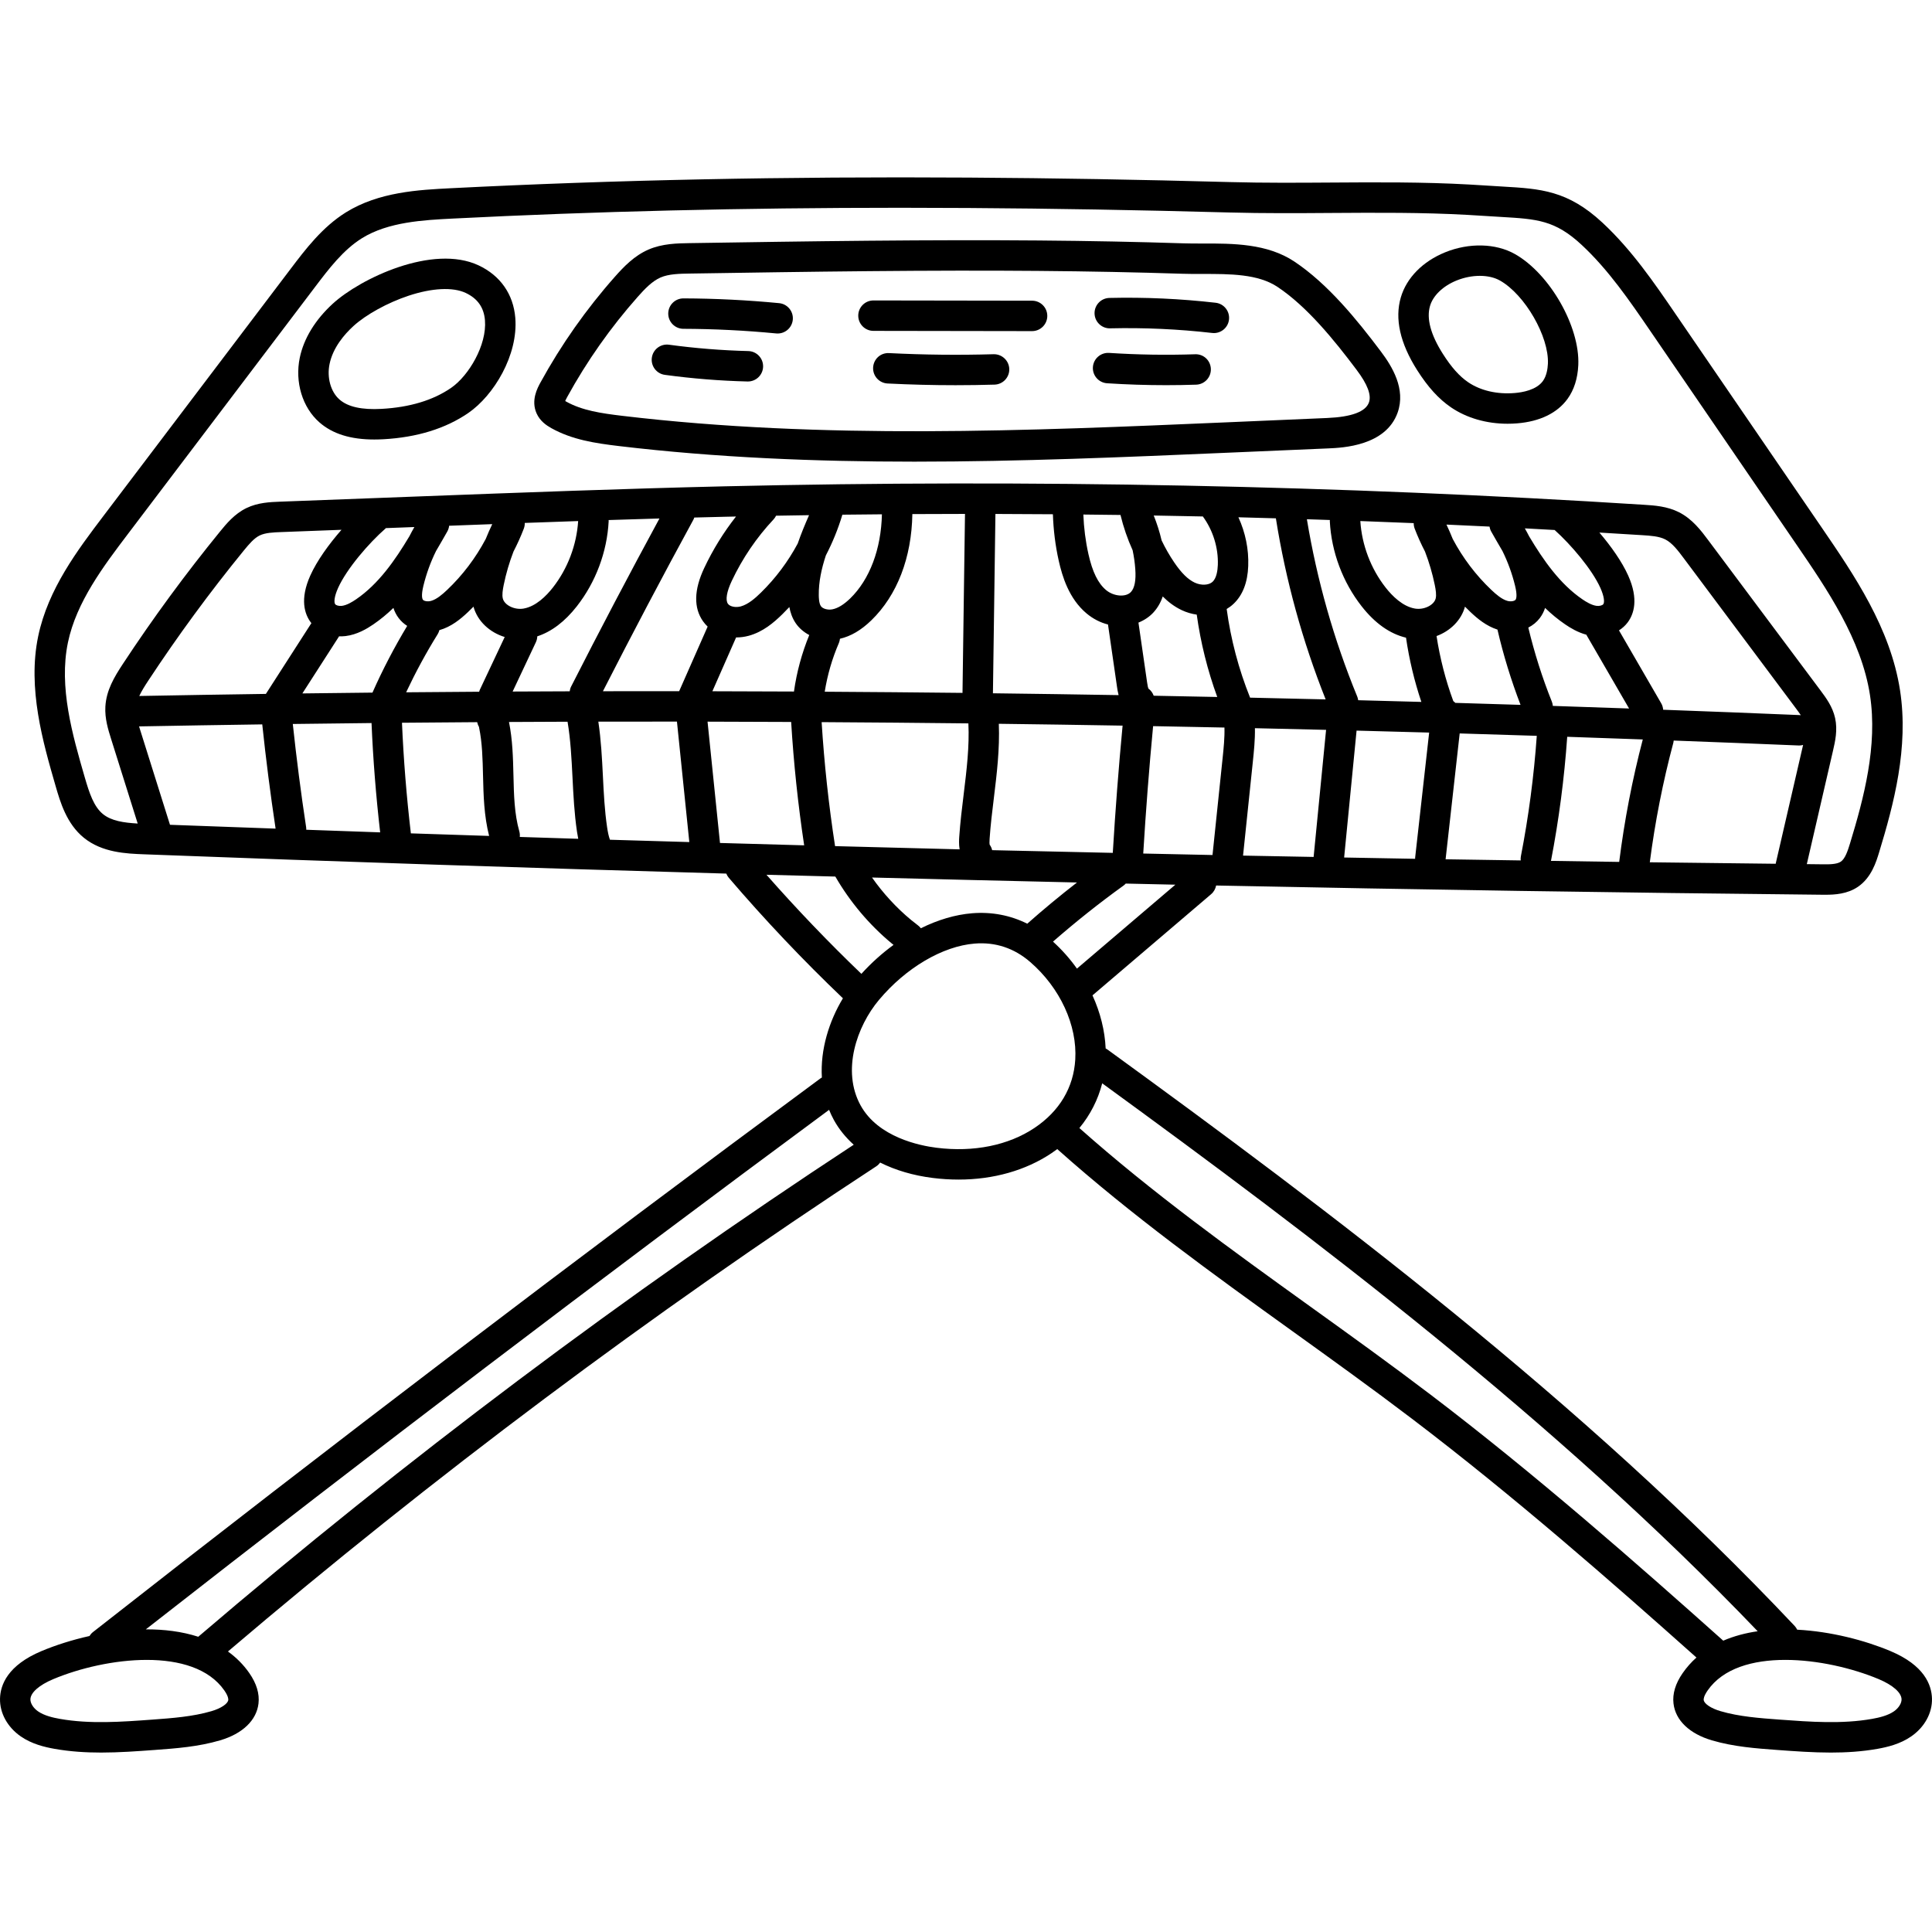 <svg height="512pt" viewBox="0 -47 512 512" width="512pt" xmlns="http://www.w3.org/2000/svg"><path d="m146.148 66.484c5.488 3.055 11.574 3.977 17.848 4.723 25.977 3.09 52.184 4.137 78.316 4.137 27.938 0 55.785-1.195 83.148-2.375l26.598-1.141c3.758-.164 15.191-.656 18.328-9.484 2.223-6.27-1.465-12.242-4.434-16.188-6.367-8.473-14.07-17.93-22.922-23.832-7.215-4.816-16.324-4.805-24.297-4.789-1.809 0-3.523.004-5.148-.051-24.332-.785-50.078-.996-83.477-.688-15.809.145-31.875.395-47.41.637-3.191.051-7.168.113-10.844 1.703-3.762 1.629-6.551 4.555-8.867 7.164-7.602 8.574-14.25 18.012-19.754 28.055-.777 1.414-2.59 4.723-1.035 8.195.914 2.043 2.59 3.176 3.949 3.934zm4.152-8.25c5.219-9.52 11.516-18.461 18.715-26.582 1.824-2.055 3.793-4.141 6.043-5.117 2.203-.953 5.031-.996 7.766-1.039 15.523-.242 31.57-.492 47.355-.637 33.281-.309 58.926-.094 83.145.688 1.762.059 3.621.055 5.418.051 7.199-.004 14.633-.02 19.812 3.434 7.844 5.234 14.992 14.043 20.953 21.973 2.902 3.855 3.973 6.684 3.277 8.645-.875 2.457-4.602 3.848-11.074 4.125l-26.598 1.145c-52.637 2.262-107.062 4.602-160.168-1.715-5.648-.672-10.664-1.418-14.875-3.766-.109-.062-.203-.113-.281-.16.094-.234.25-.566.512-1.043zm0 0"/><path d="m84.656 64.938c3.477 3.043 8.246 4.535 14.523 4.535.777 0 1.574-.023 2.395-.066 8.945-.492 16.523-2.836 22.527-6.961 6.754-4.641 13.262-15.344 12.457-25.223-.512-6.258-3.965-11.191-9.719-13.895-12.121-5.691-31.305 3.438-38.641 10.148-4.656 4.262-7.684 9.211-8.75 14.305-1.352 6.473.691 13.207 5.207 17.156zm2.688-15.508c.906-4.332 3.926-7.832 6.301-10.004 3.336-3.055 9.082-6.215 14.629-8.055 6.23-2.066 11.746-2.336 15.137-.746 3.16 1.488 4.832 3.859 5.109 7.258.535 6.555-4.305 14.703-8.984 17.918-4.766 3.277-10.961 5.145-18.406 5.555-5.27.289-8.922-.523-11.164-2.484-2.324-2.035-3.379-5.828-2.621-9.441zm0 0"/><path d="m384.57 60.98c4.156 2.816 9.391 4.316 14.949 4.316.844 0 1.703-.035 2.562-.105 5.984-.488 10.59-2.719 13.309-6.449 1.742-2.395 2.711-5.418 2.875-8.984.465-10.188-7.547-24.219-16.809-29.438-5.062-2.855-12.145-3.031-18.488-.453-5.938 2.414-10.215 6.766-11.734 11.945-1.656 5.652-.207 12.129 4.312 19.258 2.883 4.539 5.75 7.688 9.023 9.91zm-5.602-26.898c.812-2.762 3.441-5.285 7.035-6.746 4.055-1.645 8.566-1.645 11.496.004 6.621 3.734 13.035 14.863 12.711 22.047-.062 1.348-.348 3.242-1.336 4.602-1.727 2.367-5.406 3-7.453 3.164-4.676.387-9.055-.629-12.328-2.848-2.328-1.578-4.469-3.98-6.738-7.555-3.223-5.078-4.359-9.34-3.387-12.668zm0 0"/><path d="m181.109 40.137c8.176.027 16.449.438 24.586 1.227.133.012.266.016.395.016 2.051 0 3.805-1.559 4.008-3.641.215-2.219-1.41-4.188-3.625-4.402-8.387-.809-16.91-1.234-25.336-1.262-.008 0-.012 0-.016 0-2.219 0-4.023 1.797-4.031 4.02-.004 2.227 1.793 4.035 4.02 4.043zm0 0"/><path d="m176.195 52.34c7.238.988 14.605 1.578 21.906 1.758h.098c2.184 0 3.977-1.742 4.031-3.934.055-2.223-1.707-4.074-3.934-4.129-7-.172-14.07-.738-21.012-1.684-2.211-.297-4.238 1.246-4.539 3.449-.301 2.207 1.246 4.238 3.449 4.539zm0 0"/><path d="m231.469 40.684 42.035.066h.008c2.223 0 4.027-1.801 4.031-4.027.004-2.227-1.801-4.031-4.027-4.035l-42.035-.066h-.004c-2.223 0-4.027 1.801-4.031 4.023-.004 2.227 1.797 4.035 4.023 4.039zm0 0"/><path d="m263.32 46.871c-9.199.27-18.52.168-27.703-.297-2.27-.121-4.117 1.602-4.23 3.824-.113 2.223 1.598 4.117 3.824 4.23 5.969.301 11.996.453 18.012.453 3.453 0 6.902-.051 10.336-.152 2.223-.062 3.977-1.922 3.91-4.145s-1.938-3.961-4.148-3.914zm0 0"/><path d="m294.098 40.016c.031 0 .062 0 .094-.004 9.004-.211 18.102.203 27.039 1.227.156.02.312.027.465.027 2.023 0 3.766-1.516 4-3.57.254-2.211-1.332-4.211-3.543-4.465-9.309-1.066-18.773-1.496-28.148-1.277-2.227.051-3.988 1.898-3.938 4.125.055 2.191 1.848 3.938 4.031 3.938zm0 0"/><path d="m293.391 54.57c5.176.336 10.406.504 15.625.504 2.664 0 5.328-.043 7.977-.133 2.227-.074 3.969-1.938 3.898-4.16-.074-2.227-1.898-3.984-4.164-3.898-7.578.254-15.254.133-22.812-.359-2.215-.133-4.141 1.539-4.285 3.762-.145 2.219 1.539 4.137 3.762 4.285zm0 0"/><path d="m500.996 390.555c-6.797-2.855-15.777-5.203-24.723-5.672-.172-.348-.379-.684-.66-.98-56.34-59.766-123.57-110.211-182.164-152.797-.141-.102-.289-.176-.438-.258-.211-4.734-1.418-9.527-3.492-14.066l31.445-26.816c.723-.617 1.156-1.434 1.324-2.297 53.652 1.086 107.238 1.91 160.562 2.445.281.004.582.004.895.004 2.48 0 5.809-.184 8.633-2.109 3.566-2.434 4.844-6.621 5.605-9.125 3.906-12.82 7.875-27.766 5.555-42.891-2.539-16.547-12.23-30.707-20.777-43.199l-38.73-56.594c-5.715-8.355-11.625-16.992-19.363-24.191-9.211-8.566-16.434-8.988-26.426-9.57-1.074-.062-2.195-.129-3.367-.207-1.82-.121-3.641-.234-5.465-.332-12.246-.688-24.613-.602-36.57-.523-8.777.059-17.848.117-26.789-.125-24.316-.664-46.961-1.051-69.227-1.191-48.93-.309-93.859.613-137.363 2.82-8.48.43-19.035.965-27.77 6.383-6.266 3.895-10.734 9.793-14.68 15l-49.543 65.391c-6.91 9.121-14.742 19.461-17.348 31.953-2.879 13.801 1.273 28.145 4.609 39.672 1.223 4.223 2.898 10.012 7.496 13.738 4.883 3.957 11.262 4.199 15.918 4.379 51.242 1.953 102.746 3.648 154.332 5.113.156.383.359.754.645 1.09 9.508 11.113 19.688 21.859 30.262 31.957-3.641 6.02-6.027 13.547-5.578 20.996-.109.066-.227.121-.332.199-64.676 47.754-129.562 97.137-192.848 146.773-.375.293-.672.652-.914 1.035-4.645 1.035-9.004 2.438-12.711 3.992-8.926 3.746-10.906 8.91-10.996 12.582-.094 3.824 1.957 7.57 5.484 10.02 2.949 2.047 6.355 2.844 8.996 3.312 4.117.727 8.234.98 12.316.98 4.781 0 9.52-.348 14.172-.688 5.688-.418 11.574-.848 17.355-2.551 5.949-1.75 9.656-5.305 10.176-9.758.305-2.594-.516-5.309-2.434-8.066-1.594-2.293-3.512-4.176-5.664-5.723 54.336-46.273 112.117-89.523 171.816-128.578.414-.273.754-.613 1.031-.992 4.051 2.031 8.762 3.43 13.945 4.078 2.305.289 4.582.43 6.824.43 9.223 0 17.793-2.406 24.648-7.004.52-.348 1.023-.707 1.516-1.074 19.672 17.555 41.305 33.145 62.273 48.219 10.484 7.539 21.324 15.332 31.75 23.258 26.953 20.484 52.887 43.215 75.367 63.266-1.348 1.199-2.57 2.57-3.648 4.121-1.918 2.758-2.738 5.473-2.434 8.066.516 4.449 4.227 8.008 10.176 9.758 5.785 1.703 11.668 2.133 17.355 2.551 4.656.34 9.391.688 14.172.688 4.082 0 8.199-.254 12.316-.98 2.641-.469 6.047-1.266 8.992-3.312 3.531-2.449 5.582-6.195 5.488-10.016-.094-3.672-2.07-8.836-11-12.582zm-215.594-180.863c-1.828-2.574-3.957-4.98-6.348-7.152 5.98-5.215 12.234-10.203 18.66-14.828.23-.168.438-.352.621-.555 4.383.094 8.77.203 13.148.293zm-41.367-10.695c-.215-.273-.453-.531-.742-.746-.625-.469-1.238-.953-1.844-1.453-3.906-3.234-7.414-7.062-10.355-11.246 18.105.469 36.211.906 54.32 1.316-4.512 3.5-8.914 7.148-13.176 10.922-4.473-2.23-9.41-3.18-14.586-2.77-4.484.359-9.113 1.746-13.617 3.977zm-53.23-22.602-3.297-32.148c7.383.016 14.77.043 22.156.078.664 10.914 1.82 21.887 3.449 32.695-7.441-.199-14.875-.414-22.309-.625zm-29.16-.855c-.348-.926-.562-2.004-.758-3.324-.656-4.426-.879-8.871-1.113-13.574-.234-4.715-.488-9.562-1.207-14.395 6.941-.012 13.887-.02 20.832-.016l3.277 31.926c-7.012-.203-14.023-.406-21.031-.617zm-52.762-1.691c-1.145-9.711-1.934-19.551-2.355-29.312 6.645-.059 13.285-.113 19.93-.156.09.422.234.832.465 1.215.016.066.027.133.039.195.844 4.078.941 8.328 1.047 12.828.121 5.211.262 10.59 1.613 15.91-6.914-.223-13.828-.449-20.738-.68zm-63.836-2.27-7.934-25.238c-.086-.277-.172-.555-.258-.836 10.871-.203 21.754-.379 32.645-.535.969 9.191 2.156 18.473 3.535 27.625-9.332-.332-18.668-.664-27.988-1.016zm392.168 9.934c1.379-10.664 3.469-21.309 6.242-31.688.051-.191.07-.379.094-.57 11.047.414 22.082.84 33.105 1.305.059.004.117.004.172.004.352 0 .688-.062 1.012-.145l-7.27 31.488c-11.109-.121-22.227-.25-33.355-.395zm-26.191-.371c2.09-10.824 3.535-21.879 4.305-32.883 6.68.227 13.355.461 20.027.703-2.789 10.641-4.887 21.539-6.254 32.453-6.02-.082-12.055-.184-18.078-.273zm-108.055-1.945c.68-11.25 1.555-22.574 2.617-33.762 6.305.113 12.605.242 18.906.371.078 2.66-.203 5.402-.504 8.273l-2.66 25.508c-6.117-.121-12.238-.262-18.359-.391zm-81.668-1.965c-1.68-10.852-2.871-21.887-3.559-32.859 12.965.078 25.926.184 38.891.332.293 6.105-.453 12.285-1.246 18.77-.453 3.672-.914 7.465-1.176 11.258-.051.777-.125 2.008.098 3.355-11.004-.27-22.008-.562-33.008-.855zm-26.227-55.305c1.105.004 2.238-.141 3.359-.445 3.758-1.031 6.598-3.453 8.879-5.688.641-.629 1.266-1.27 1.875-1.922.254 1.387.738 2.879 1.668 4.258.902 1.332 2.156 2.398 3.609 3.16-1.969 4.805-3.336 9.832-4.055 14.973-7.211-.035-14.418-.062-21.621-.074zm67.855 56.375c-.117-.516-.336-1.012-.664-1.461-.043-.184-.074-.602-.008-1.562.242-3.574.691-7.262 1.129-10.824.785-6.402 1.574-12.984 1.312-19.645 10.938.137 21.871.301 32.801.488-1.055 11.18-1.926 22.484-2.598 33.719-10.66-.234-21.312-.461-31.973-.715zm41.41-42.824c-.086-.203-.203-.645-.336-1.578l-2.301-15.906c1.531-.617 2.883-1.516 3.922-2.637 1.117-1.207 1.953-2.633 2.512-4.293 1.395 1.395 3.062 2.703 5.051 3.637 1.285.605 2.625.992 3.961 1.18 1.039 7.445 2.859 14.766 5.438 21.824-5.613-.117-11.23-.23-16.844-.332-.262-.734-.73-1.402-1.402-1.895zm27.672 19.438c.301-2.902.613-5.883.555-8.938 6.289.137 12.574.285 18.859.441l-3.301 33.676c-6.234-.117-12.469-.23-18.703-.352zm27.496-8.297c6.414.164 12.824.34 19.234.52l-3.715 33.16c-.008.102.004.195 0 .293-6.27-.105-12.547-.23-18.816-.344zm25.633-7.824c-2.051-5.574-3.535-11.363-4.441-17.234 3.637-1.344 6.551-4.172 7.535-7.793.48.488.973.969 1.469 1.441 1.879 1.777 4.188 3.688 7.141 4.641 1.559 6.766 3.629 13.457 6.117 19.945-5.762-.184-11.523-.355-17.285-.527-.168-.172-.34-.332-.535-.473zm35.262-17.59c.016.027.023.055.035.082l11.285 19.473c-6.734-.238-13.465-.469-20.203-.688-.039-.371-.109-.746-.254-1.109-2.555-6.363-4.641-12.969-6.246-19.645 1.195-.609 2.246-1.457 3.051-2.523.648-.863 1.098-1.77 1.391-2.691 1.637 1.586 3.406 3.055 5.34 4.371 1.348.922 3.289 2.102 5.602 2.73zm-33.57 26.164c6.812.199 13.625.414 20.43.633-.758 10.688-2.168 21.422-4.215 31.93-.07.371-.074.734-.043 1.09-6.637-.102-13.27-.195-19.906-.305zm90.164-4.863c-12.066-.508-24.148-.973-36.242-1.418-.043-.586-.203-1.172-.52-1.711l-11.188-19.32c.887-.57 1.68-1.27 2.309-2.117 1.621-2.176 2.961-6.098.137-12.402-1.66-3.703-4.543-7.777-7.641-11.406 3.781.227 7.559.449 11.336.691 2.199.137 4.469.281 6.125 1.125 1.883.953 3.434 3.031 4.938 5.043l29.77 39.844c.418.566.844 1.137 1.223 1.707-.082-.012-.16-.035-.246-.035zm-65-49.051c4.332 3.887 9.918 10.43 12.137 15.379 1.023 2.289 1.117 3.801.754 4.289-.215.289-.973.535-1.75.438-1.352-.168-2.812-1.074-3.793-1.742-5.961-4.07-10.348-10.379-14.105-16.68-.359-.715-.75-1.418-1.141-2.117 2.633.137 5.266.289 7.898.434zm-17.262-.902c.078.449.219.891.453 1.309.961 1.688 1.945 3.422 2.977 5.16 1.441 2.918 2.555 5.984 3.336 9.168.656 2.676.312 3.516.133 3.754-.234.309-1.16.574-2.156.297-1.484-.418-2.969-1.695-4.23-2.887-4.117-3.898-7.598-8.504-10.258-13.527-.508-1.289-1.07-2.551-1.66-3.805 3.805.172 7.605.348 11.406.531zm-20.086-.918c-.004.496.078.996.266 1.484.793 2.062 1.703 4.082 2.723 6.043 1.102 2.863 1.965 5.812 2.586 8.824.27 1.312.484 2.664.246 3.625-.449 1.781-3.129 3.078-5.504 2.664-3.25-.562-6.016-3.34-7.762-5.57-3.93-5.016-6.293-11.262-6.703-17.621 4.719.172 9.434.355 14.148.551zm-13.793 22.043c3.539 4.52 7.488 7.297 11.754 8.316.844 5.777 2.207 11.484 4.066 17.02-5.578-.156-11.16-.309-16.742-.449-.047-.324-.117-.645-.246-.957-6.207-15.102-10.68-30.906-13.348-47.004 2.031.062 4.062.137 6.094.203-.004.121-.023.238-.016.363.43 8.117 3.426 16.109 8.438 22.508zm-22.734-23.316c2.605 16.418 7.043 32.539 13.191 47.988-6.672-.164-13.348-.32-20.023-.465-3.031-7.543-5.117-15.438-6.207-23.492.652-.391 1.27-.844 1.824-1.371 2.422-2.293 3.727-5.664 3.887-10.02.168-4.473-.758-8.895-2.602-12.918 3.309.082 6.621.18 9.93.277zm-19.352-.492c2.684 3.66 4.133 8.305 3.969 12.836-.055 1.492-.34 3.48-1.379 4.465-.988.941-3.027 1.039-4.742.234-1.801-.848-3.523-2.543-5.426-5.344-1.27-1.871-2.387-3.824-3.352-5.848-.523-2.25-1.23-4.457-2.086-6.594 4.34.074 8.676.156 13.016.25zm-21.828-.398c.785 3.23 1.859 6.355 3.219 9.355.348 1.652.586 3.324.703 4.992.215 2.965-.172 5.004-1.152 6.059-1.348 1.453-4.555 1.207-6.598-.508-2.125-1.785-3.609-4.809-4.664-9.516-.773-3.445-1.215-6.969-1.352-10.496 3.281.031 6.562.066 9.844.113zm-17.91-.191c.137 4.152.641 8.293 1.551 12.34.918 4.102 2.684 10.008 7.344 13.926 1.801 1.508 3.75 2.461 5.703 2.953l2.395 16.551c.082.562.195 1.324.418 2.164-11.102-.188-22.203-.352-33.305-.488.074-6.531.199-14.984.328-23.434.129-8.754.258-17.496.332-24.09 5.078.016 10.156.039 15.234.078zm-23.633 23.895c-.125 8.453-.25 16.91-.324 23.445-12.172-.137-24.344-.23-36.512-.309.711-4.441 1.969-8.781 3.75-12.91.16-.367.242-.746.285-1.125 2.879-.66 5.609-2.258 8.324-4.891 6.848-6.656 10.668-16.59 10.863-28.148 4.648-.023 9.297-.039 13.949-.043-.074 6.574-.203 15.27-.336 23.98zm-30.098-1.574c-1.688 1.641-3.285 2.609-4.742 2.883-1.215.223-2.543-.152-3.023-.867-.527-.781-.543-2.375-.551-2.902-.043-3.512.734-7.062 1.879-10.527 1.773-3.41 3.23-6.988 4.344-10.684.012-.035.012-.07.02-.105 3.496-.043 6.996-.074 10.492-.102-.211 9.215-3.23 17.266-8.418 22.305zm-13.902-14.543c-2.559 4.777-5.84 9.168-9.73 12.977-1.539 1.512-3.383 3.129-5.363 3.672-1.344.367-2.871.055-3.398-.699-.699-.992-.332-3.191 1.012-6.043 2.828-6 6.559-11.496 11.094-16.332.277-.293.48-.621.652-.965 2.91-.055 5.828-.098 8.742-.141-1.062 2.414-2.113 4.926-3.008 7.531zm-24.773 6.473c-2.727 5.789-2.832 10.539-.312 14.121.359.512.77.977 1.219 1.402l-7.547 17.117c-6.738-.004-13.469 0-20.203.012 7.762-15.211 15.809-30.484 23.965-45.441.105-.191.18-.391.246-.59 2.773-.074 5.543-.145 8.309-.207.918-.023 1.836-.039 2.75-.059-3.305 4.211-6.133 8.777-8.426 13.645zm-35.27 31.41c-.207.406-.32.832-.379 1.262-5.043.012-10.082.035-15.121.062l6.152-13.055c.238-.508.359-1.043.379-1.574 3.777-1.238 7.297-3.891 10.477-7.957 5.012-6.398 8.008-14.391 8.438-22.508.008-.121-.012-.234-.016-.352 4.492-.148 8.984-.281 13.477-.414-7.969 14.691-15.836 29.648-23.406 44.535zm-61.512-13.277c.004-.012.008-.023.016-.035.566.016 1.137.008 1.715-.062 3.09-.383 5.672-1.945 7.348-3.086 1.93-1.32 3.699-2.789 5.336-4.375.297.926.742 1.832 1.391 2.691.621.824 1.391 1.52 2.262 2.074-3.422 5.691-6.523 11.621-9.203 17.68-6.191.066-12.387.137-18.574.215zm26.156-.613c.207-.336.34-.691.441-1.055 3.164-.895 5.605-2.918 7.578-4.785.496-.473.984-.953 1.465-1.441 1.051 3.863 4.289 6.824 8.27 8.047l-6.605 14.008c-.074.16-.121.328-.172.492-6.453.043-12.898.09-19.344.148 2.492-5.285 5.285-10.461 8.367-15.414zm30.516-12.34c-1.746 2.23-4.508 5.004-7.762 5.566-2.375.414-5.055-.883-5.5-2.664-.242-.961-.027-2.312.242-3.625.617-3.012 1.484-5.961 2.586-8.82 1.02-1.965 1.93-3.984 2.723-6.047.195-.504.281-1.027.266-1.539 4.707-.168 9.422-.336 14.148-.496-.41 6.359-2.773 12.605-6.703 17.625zm-17.789-12.883c-2.656 5.023-6.137 9.629-10.254 13.527-1.258 1.191-2.746 2.469-4.23 2.887-.984.277-1.918.016-2.156-.297-.18-.234-.523-1.074.133-3.754.781-3.18 1.895-6.246 3.336-9.164 1.031-1.742 2.016-3.473 2.977-5.16.277-.492.438-1.016.496-1.539 3.793-.145 7.602-.285 11.422-.426-.609 1.289-1.195 2.598-1.723 3.926zm-20.246-.688c-3.758 6.301-8.145 12.609-14.105 16.68-.98.668-2.441 1.574-3.789 1.742-.785.098-1.539-.148-1.754-.438-.363-.488-.27-2 .754-4.289 2.293-5.117 8.195-11.949 12.582-15.777.035-.031.059-.07.094-.102l7.551-.285c-.461.816-.914 1.633-1.332 2.469zm-26.254 10.398c-2.824 6.305-1.484 10.223.137 12.402.051.066.113.125.164.191l-12.062 18.762c-11.195.16-22.383.34-33.555.551.609-1.305 1.453-2.648 2.391-4.07 7.805-11.859 16.316-23.453 25.293-34.457 1.5-1.836 2.766-3.301 4.223-4.012 1.516-.738 3.641-.82 5.691-.898l15.992-.605c-3.332 3.809-6.5 8.18-8.273 12.137zm-1.094 66.695c-1.379-9.062-2.562-18.262-3.535-27.371 6.953-.09 13.906-.172 20.863-.246.41 9.645 1.184 19.363 2.289 28.969-6.535-.223-13.059-.457-19.586-.691.004-.219.004-.438-.031-.66zm56.492 1.074c-1.32-4.648-1.434-9.617-1.555-14.875-.109-4.602-.223-9.359-1.18-14.098 5.172-.027 10.344-.051 15.52-.07.805 4.781 1.055 9.656 1.312 14.781.234 4.691.477 9.539 1.188 14.352.094.617.203 1.254.332 1.895-5.168-.156-10.324-.328-15.488-.492.047-.488.012-.992-.129-1.492zm-115.152-14.27c-3.25-11.223-6.934-23.945-4.465-35.785 2.234-10.715 9.484-20.285 15.883-28.727l49.543-65.391c3.691-4.875 7.512-9.914 12.508-13.016 6.965-4.324 16.367-4.801 23.922-5.188 37.93-1.922 76.953-2.867 118.793-2.867 5.977 0 12.016.02 18.113.059 22.211.141 44.801.531 69.059 1.191 9.078.246 18.215.188 27.059.125 11.84-.078 24.074-.16 36.07.512 1.793.098 3.59.207 5.379.328 1.195.078 2.34.145 3.434.211 9.531.555 14.32.832 21.402 7.422 7.086 6.59 12.738 14.852 18.207 22.844l38.727 56.594c8.062 11.781 17.199 25.137 19.461 39.871 2.066 13.449-1.652 27.348-5.297 39.316-.613 2.012-1.305 4.043-2.434 4.812-1.09.742-3.207.727-4.906.703-1.367-.012-2.738-.035-4.105-.047l6.949-30.094c.559-2.422 1.254-5.438.547-8.625-.672-3.027-2.43-5.383-3.844-7.277l-29.77-39.844c-1.863-2.496-4.184-5.602-7.746-7.41-3.137-1.59-6.531-1.809-9.266-1.98-80.746-5.137-162.695-6.781-243.586-4.895-27.094.633-54.613 1.676-81.227 2.684l-36.676 1.387c-2.621.102-5.883.223-8.926 1.707-3.168 1.547-5.344 4.215-6.934 6.164-9.152 11.215-17.828 23.031-25.781 35.121-2.305 3.5-4.395 7-4.641 11.316-.18 3.168.75 6.125 1.496 8.504l7.07 22.484c-3.746-.215-6.984-.703-9.195-2.496-2.434-1.973-3.625-5.566-4.824-9.715zm180.652 25.785c6.082.168 12.168.316 18.25.477 3.867 6.691 8.996 12.793 14.934 17.711.168.141.328.266.492.398-3.012 2.195-5.887 4.766-8.523 7.672-8.719-8.363-17.156-17.168-25.152-26.258zm-142.629 218.695c-.117 1.004-1.945 2.223-4.445 2.957-4.957 1.457-10.402 1.855-15.672 2.242-8.133.598-16.547 1.215-24.496-.191-1.828-.324-4.137-.844-5.797-1.996-1.238-.855-2.051-2.141-2.023-3.195.043-1.773 2.305-3.77 6.055-5.344 13.902-5.832 37.156-8.758 45.332 2.996 1.035 1.492 1.078 2.266 1.047 2.531zm-7.953-16.758c-4.316-1.398-9.062-1.98-13.895-1.961 59.527-46.551 120.371-92.824 181.07-137.676.375.918.797 1.828 1.289 2.719 1.332 2.418 3.109 4.598 5.242 6.523-60.391 39.602-118.824 83.461-173.707 130.395zm195.656-129.59c-4.504-.562-15.477-2.785-20.129-11.223-5.066-9.191-1.023-20.938 4.875-27.965 7.156-8.527 16.871-14.242 25.352-14.922 5.508-.445 10.457 1.195 14.703 4.867 7.93 6.852 12.512 16.773 11.957 25.887-.449 7.402-4.18 13.656-10.777 18.082-6.906 4.633-16.133 6.508-25.98 5.273zm130.887 65.406c-10.512-7.988-21.395-15.816-31.926-23.383-20.617-14.824-41.879-30.148-61.109-47.246 2.891-3.504 4.938-7.508 6.047-11.855 56.121 40.859 119.746 88.883 173.707 145.207-3.211.465-6.289 1.277-9.125 2.5-22.988-20.527-49.711-44.027-77.594-65.223zm122.82 83.957c-1.656 1.148-3.969 1.668-5.797 1.992-7.949 1.406-16.359.789-24.496.191-5.266-.387-10.715-.785-15.668-2.242-2.5-.734-4.328-1.953-4.445-2.957-.031-.266.008-1.039 1.047-2.531 4.094-5.891 11.973-8.094 20.566-8.094 8.559 0 17.828 2.188 24.766 5.098 3.746 1.574 6.012 3.57 6.055 5.344.027 1.055-.789 2.34-2.027 3.199zm0 0"/></svg>